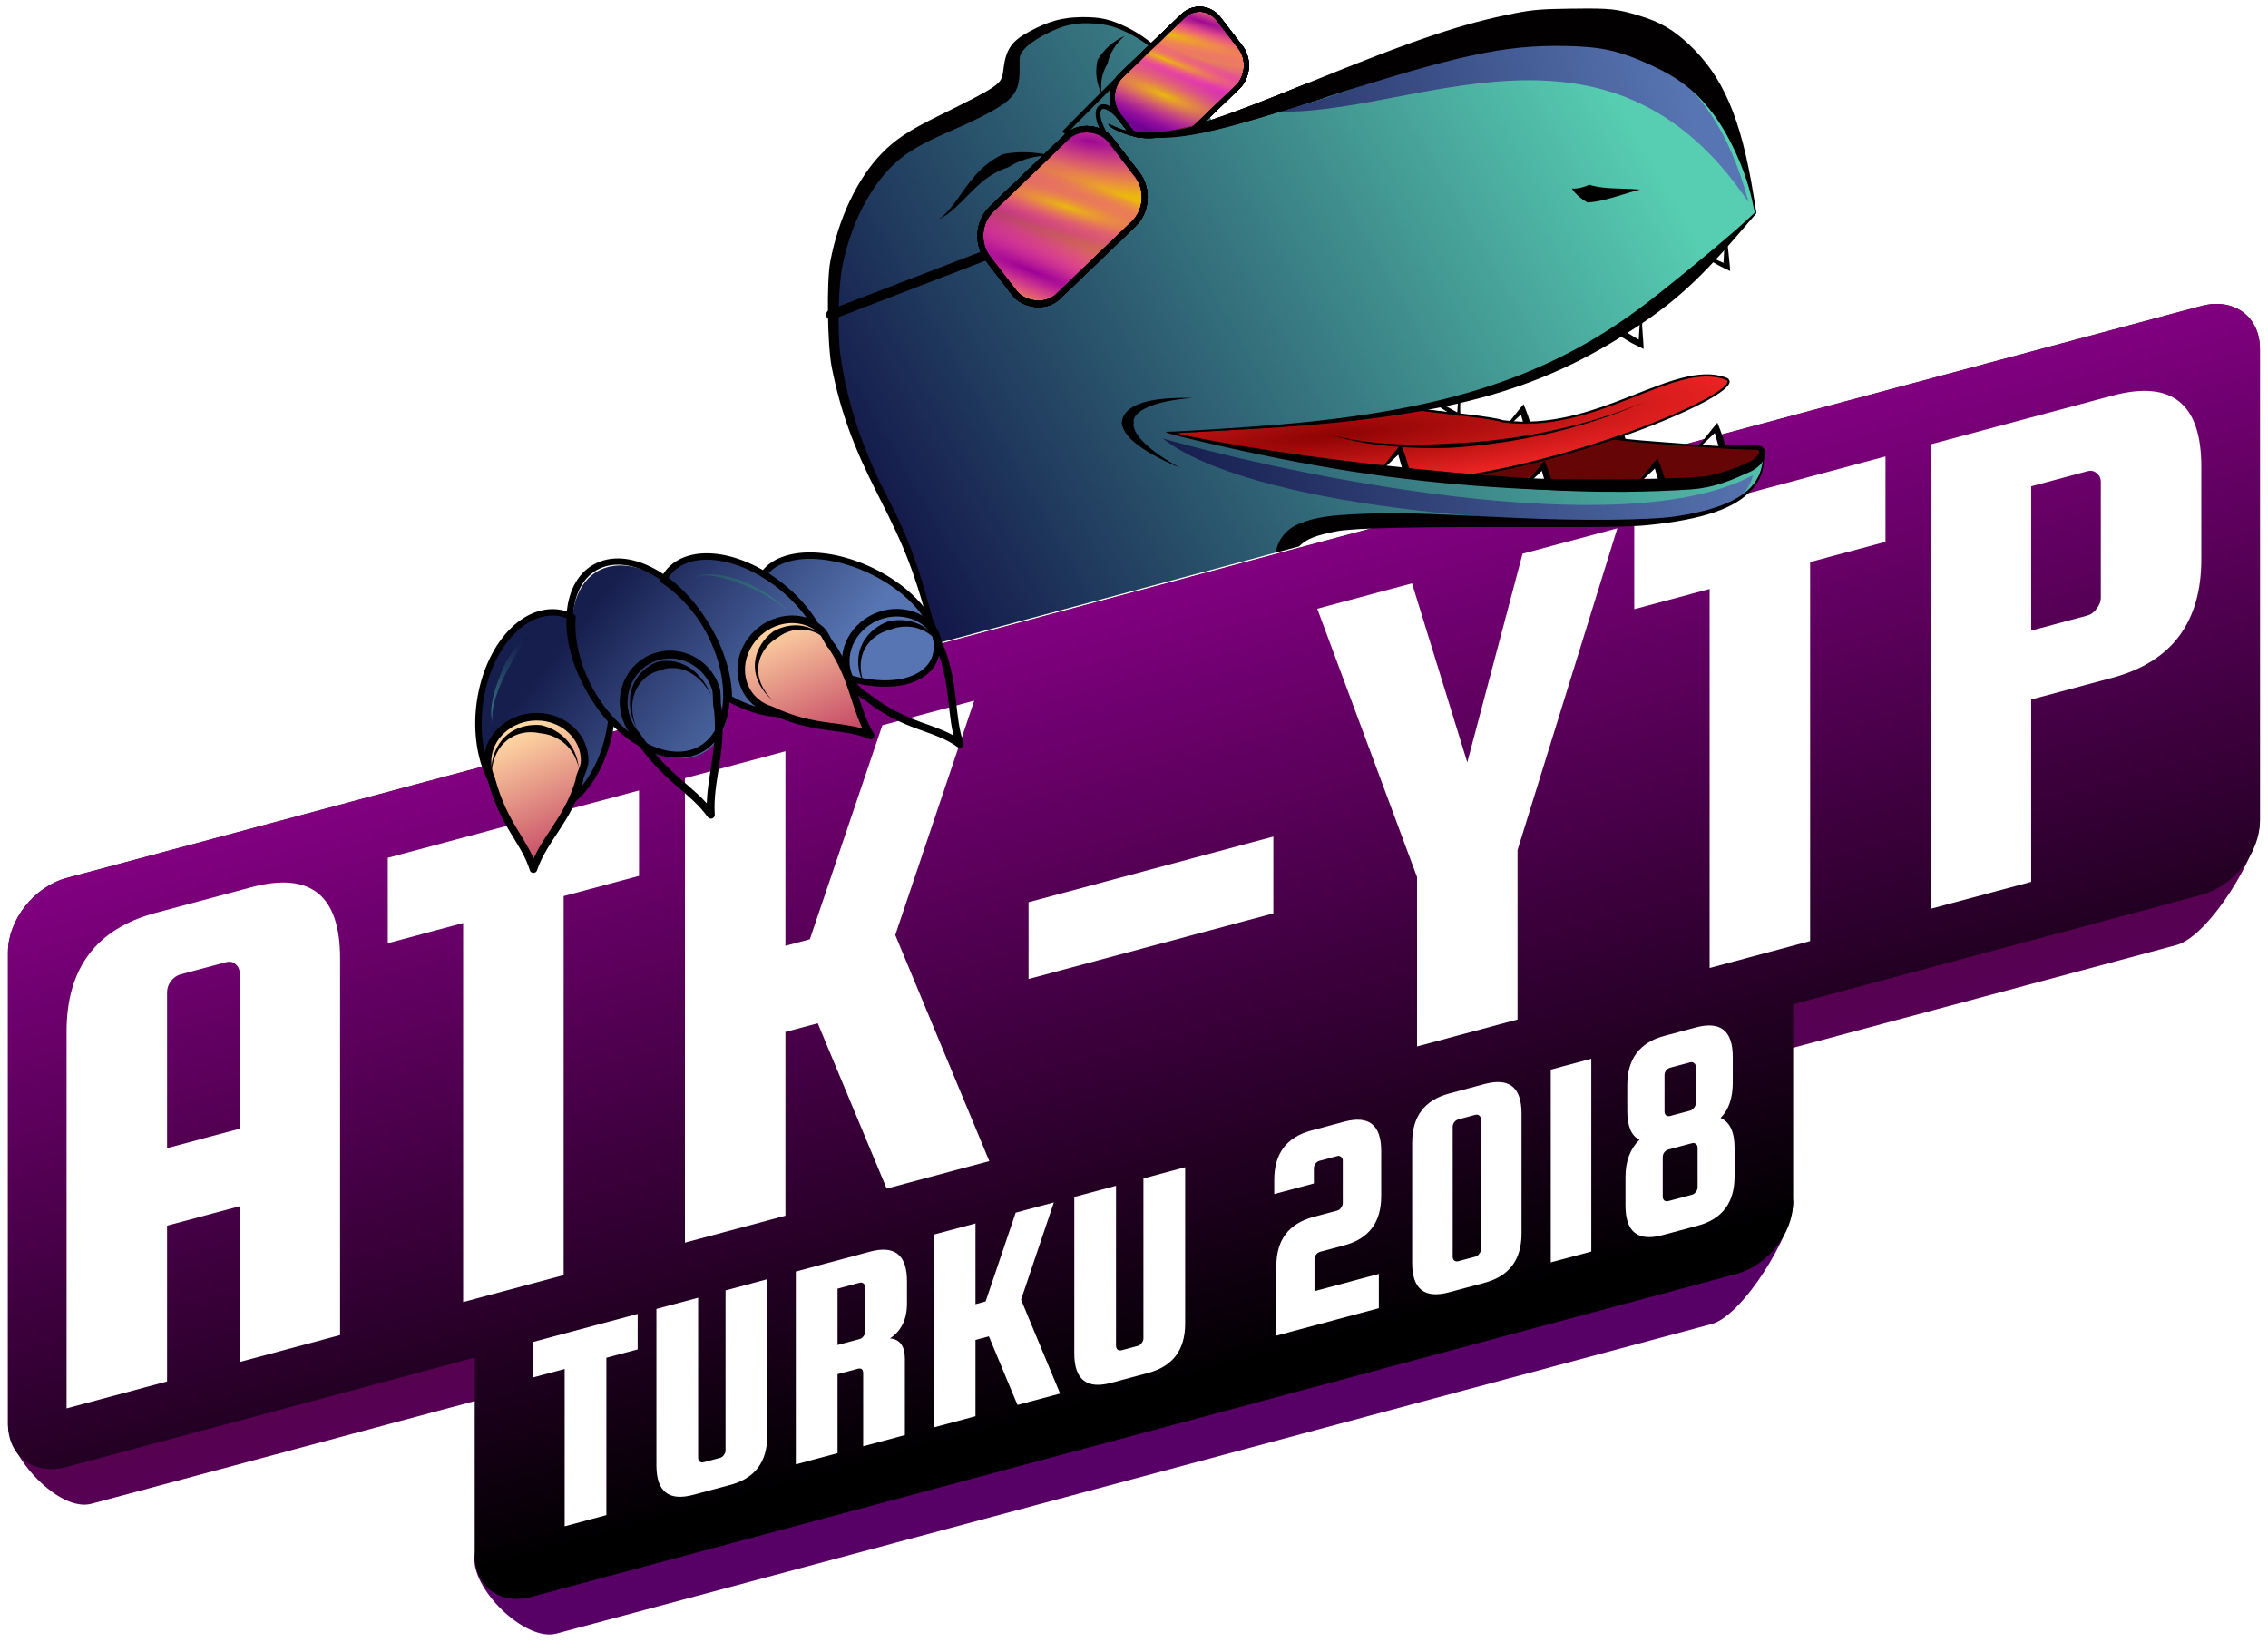 <?xml version="1.0" encoding="UTF-8"?>
<svg width="685" height="496" version="1.1" viewBox="0 0 193.322 139.982" xmlns="http://www.w3.org/2000/svg" xmlns:cc="http://creativecommons.org/ns#" xmlns:dc="http://purl.org/dc/elements/1.1/" xmlns:rdf="http://www.w3.org/1999/02/22-rdf-syntax-ns#" xmlns:xlink="http://www.w3.org/1999/xlink">
<defs>
<linearGradient id="a">
<stop stop-color="#eab90c" offset="0"/>
<stop stop-color="#ff0af9" stop-opacity="0" offset="1"/>
</linearGradient>
<linearGradient id="f">
<stop stop-color="#9c0895" offset="0"/>
<stop stop-color="#ff0af9" stop-opacity="0" offset="1"/>
</linearGradient>
<linearGradient id="g">
<stop stop-color="#50017a" offset="0"/>
<stop stop-color="#f032ec" offset="1"/>
</linearGradient>
<linearGradient id="q">
<stop stop-color="#ffd7a3" offset="0"/>
<stop stop-color="#b62455" offset="1"/>
</linearGradient>
<linearGradient id="b">
<stop stop-color="#161e4e" offset="0"/>
<stop stop-color="#5775b2" offset="1"/>
</linearGradient>
<linearGradient id="d">
<stop stop-color="#0b013d" offset="0"/>
<stop stop-color="#57ceb2" offset="1"/>
</linearGradient>
<radialGradient id="p" cx="-650.77" cy="-41.209" r="36.51" gradientTransform="matrix(1.162 .186 -.024 .152 951.37 -756.81)" gradientUnits="userSpaceOnUse">
<stop stop-color="#8e0303" offset="0"/>
<stop stop-color="#ff2a2a" offset="1"/>
</radialGradient>
<linearGradient id="e" x1="-659.26" x2="-611.02" y1="-384.24" y2="-393.4" gradientTransform="translate(593.88 -512.39)" gradientUnits="userSpaceOnUse" xlink:href="#b"/>
<filter id="c" x="-.018" y="-.035" width="1.036" height="1.071" color-interpolation-filters="sRGB">
<feGaussianBlur stdDeviation="0.597"/>
</filter>
<linearGradient id="ab" x1="-659.26" x2="-611.02" y1="-384.24" y2="-393.4" gradientTransform="translate(593.88 -513.98)" gradientUnits="userSpaceOnUse" xlink:href="#b"/>
<linearGradient id="aa" x1="-326.37" x2="-309.6" y1="-756.99" y2="-765.41" gradientTransform="translate(835.97 46.826)" gradientUnits="userSpaceOnUse" xlink:href="#g"/>
<radialGradient id="o" cx="-707.73" cy="-369.64" r="16.414" gradientTransform="matrix(.145 .754 -1.946 .375 -1327.1 307.41)" gradientUnits="userSpaceOnUse" xlink:href="#d"/>
<filter id="ac" x="-.008" y="-.022" width="1.016" height="1.044" color-interpolation-filters="sRGB">
<feGaussianBlur stdDeviation="0.113"/>
</filter>
<linearGradient id="z" x1="-320.87" x2="-317.69" y1="-755.93" y2="-758.45" gradientTransform="translate(835.97 46.826)" gradientUnits="userSpaceOnUse">
<stop stop-color="#eab90c" offset="0"/>
<stop stop-color="#6d006a" offset="1"/>
</linearGradient>
<linearGradient id="y" x1="-315.35" x2="-326.77" y1="-761.9" y2="-756.56" gradientTransform="translate(835.97 46.826)" gradientUnits="userSpaceOnUse" xlink:href="#a"/>
<radialGradient id="n" cx="-318.66" cy="-762.86" r="7.528" gradientTransform="matrix(1.222 1.885 -.288 .122 687.67 -20.282)" gradientUnits="userSpaceOnUse" xlink:href="#a"/>
<radialGradient id="m" cx="-319.05" cy="-744.19" r="7.528" gradientTransform="matrix(1.998 3.651 -.476 .057 795.39 495.01)" gradientUnits="userSpaceOnUse">
<stop stop-color="#9b0196" offset="0"/>
<stop stop-color="#ff0af9" stop-opacity="0" offset="1"/>
</radialGradient>
<radialGradient id="l" cx="-318.92" cy="-779.02" r="7.528" gradientTransform="matrix(1.459 1.761 -.498 .239 600.32 31.034)" gradientUnits="userSpaceOnUse" xlink:href="#f"/>
<radialGradient id="k" cx="-678.39" cy="-399.24" r="5.955" gradientTransform="matrix(2.276 1.723 -.329 .435 1602.6 426.72)" gradientUnits="userSpaceOnUse" xlink:href="#a"/>
<radialGradient id="j" cx="-678.02" cy="-418.08" r="5.955" gradientTransform="matrix(2.427 1.503 -.167 .27 1770.4 210.9)" gradientUnits="userSpaceOnUse" xlink:href="#f"/>
<radialGradient id="i" cx="-678.59" cy="-411.93" r="5.955" gradientTransform="matrix(1.544 .874 -.118 .208 1191 -241.87)" gradientUnits="userSpaceOnUse" xlink:href="#a"/>
<radialGradient id="h" cx="-679.69" cy="-398.37" r="5.955" gradientTransform="matrix(1.789 1.316 -.115 .156 1360.9 37.806)" gradientUnits="userSpaceOnUse" xlink:href="#a"/>
<linearGradient id="x" x1="636.01" x2="636.75" y1="-3301.8" y2="-3045.8" gradientTransform="matrix(.265 -.071 0 .265 -205.55 5.644)" gradientUnits="userSpaceOnUse">
<stop stop-color="#800080" offset="0"/>
<stop offset="1"/>
</linearGradient>
<linearGradient id="w" x1="636.01" x2="636.75" y1="-3301.8" y2="-3045.8" gradientTransform="matrix(.265 -.071 0 .265 -205.55 5.644)" gradientUnits="userSpaceOnUse">
<stop stop-color="#570118" offset="0"/>
<stop stop-color="#570166" offset="1"/>
</linearGradient>
<linearGradient id="v" x1="-688.33" x2="-616.68" y1="-362.66" y2="-402.5" gradientTransform="matrix(.969 .245 -.245 .969 728.15 -358.11)" gradientUnits="userSpaceOnUse" xlink:href="#d"/>
<linearGradient id="u" x1="-679.1" x2="-675" y1="-398.74" y2="-406.88" gradientTransform="matrix(.969 .245 -.245 .969 750.3 -359.98)" gradientUnits="userSpaceOnUse" xlink:href="#g"/>
<linearGradient id="t" x1="-2662.2" x2="-2605.7" y1="-1406.1" y2="-1360.9" gradientTransform="matrix(.256 .065 -.065 .256 728.15 -358.11)" gradientUnits="userSpaceOnUse" xlink:href="#b"/>
<linearGradient id="s" x1="-698.76" x2="-693.49" y1="-361.87" y2="-348.97" gradientUnits="userSpaceOnUse" xlink:href="#q"/>
<linearGradient id="r" x1="-676.85" x2="-677.94" y1="-406.13" y2="-400.17" gradientTransform="matrix(.969 .245 -.245 .969 750.3 -359.98)" gradientUnits="userSpaceOnUse">
<stop stop-color="#eab90c" offset="0"/>
<stop stop-color="#ff0af9" stop-opacity=".182" offset="1"/>
</linearGradient>
</defs>
<g transform="translate(0 -157.02)">
<flowRoot fill="#000000" font-family="'Squada One'" font-size="40px" letter-spacing="0px" word-spacing="0px" style="line-height:1.25" xml:space="preserve"><flowRegion font-family="'Squada One'"><rect x="-3261.2" y="-2291.4" width="1221.9" height="407.29"/></flowRegion><flowPara/></flowRoot>
<g transform="translate(132.05 1123.1)">
<path d="m-126.37-891.24c-2.771 0.742-5.002 3.571-5.002 6.342v40.2c0 2.771 4.348 7.541 7.118 6.798l34.785-9.321-2.117 13.709c-0.426 2.762 4.276 7.4 6.958 6.681l98.471-26.385c2.682-0.719 6.958-7.728 6.958-10.41l-2.117-12.575 34.785-9.321c2.771-0.742 7.118-7.842 7.118-10.613v-40.2c0-2.771-2.231-4.404-5.002-3.662z" fill="url(#w)"/>
<path d="m-126.37-891.24c-2.771 0.742-5.002 3.571-5.002 6.342v40.2c0 2.771 2.231 4.404 5.002 3.662l34.785-9.321v16.846c0 2.682 2.159 4.263 4.841 3.544l102.7-27.52c2.682-0.719 4.842-3.457 4.842-6.139v-16.846l34.785-9.321c2.771-0.742 5.002-3.571 5.002-6.342v-40.2c0-2.771-2.231-4.404-5.002-3.662l-78.022 20.906z" fill="url(#x)"/>
<g transform="matrix(1 -.268 0 1 0 0)" fill="#fff" stroke-width=".706">
<path d="m-110.65-920.1q7.588 0 7.588 8.077v32.125h-8.567v-13.278h-6.18v13.278h-8.567v-32.125q0-8.077 7.588-8.077h8.138zm-7.159 20.315h6.18v-13.278q0-0.49-0.367-0.857-0.306-0.367-0.795-0.367h-3.855q-0.49 0-0.857 0.367-0.306 0.367-0.306 0.857v13.278z"/>
<path d="m-98.997-912.21v-7.282h21.417v7.282h-6.425v32.309h-8.567v-32.309h-6.425z"/>
<path d="m-49.007-919.49-6.731 18.174 8.016 21.417h-8.75l-5.874-15.665h-2.754v15.665h-8.567v-39.591h8.567v16.583h2.08l6.18-16.583h7.832z"/>
<path d="m-23.511-901.07v6.547h-20.866v-6.547h20.866z"/>
<path d="m5.81-919.49-8.506 25.15v14.441h-8.567v-14.441l-8.506-25.15h8.077l4.712 16.522 4.712-16.522h8.077z"/>
<path d="m7.251-912.21v-7.282h21.417v7.282h-6.425v32.309h-8.567v-32.309h-6.425z"/>
<path d="m48.001-919.49q7.588 0 7.588 8.077v7.894q0 8.077-7.588 8.077h-6.915v15.543h-8.567v-39.591h15.481zm-0.979 16.95v-9.852q0-0.49-0.367-0.857-0.306-0.367-0.795-0.367h-4.773v12.299h4.773q0.49 0 0.795-0.367 0.367-0.367 0.367-0.857z"/>
</g>
<g transform="matrix(1 -.268 0 1 0 0)" fill="#fff" stroke-width=".706">
<path d="m-86.586-871.88v-3.023h8.89v3.023h-2.667v13.411h-3.556v-13.411h-2.667z"/>
<path d="m-70.204-874.9h3.556v13.335q0 3.353-3.15 3.353h-3.15q-3.15 0-3.15-3.353v-13.335h3.556v13.64q0 0.203 0.127 0.356 0.152 0.152 0.356 0.152h1.372q0.203 0 0.33-0.152 0.152-0.152 0.152-0.356v-13.64z"/>
<path d="m-60.659-865.2v6.731h-3.556v-16.434h6.325q3.15 0 3.15 3.353v1.905q0 2.032-1.448 2.591 1.27 0.457 1.27 2.083v6.502h-3.556v-6.223q0-0.508-0.483-0.508h-1.702zm0-7.29v4.801h1.88q0.203 0 0.33-0.152 0.152-0.152 0.152-0.356v-3.785q0-0.203-0.152-0.356-0.127-0.152-0.33-0.152h-1.88z"/>
<path d="m-42.221-874.9-2.794 7.544 3.327 8.89h-3.632l-2.438-6.502h-1.143v6.502h-3.556v-16.434h3.556v6.883h0.864l2.565-6.883h3.251z"/>
<path d="m-34.584-874.9h3.556v13.335q0 3.353-3.15 3.353h-3.15q-3.15 0-3.15-3.353v-13.335h3.556v13.64q0 0.203 0.127 0.356 0.152 0.152 0.356 0.152h1.372q0.203 0 0.33-0.152 0.152-0.152 0.152-0.356v-13.64z"/>
<path d="m-20.005-864.1v2.718h5.486v2.921h-8.738v-5.918q0-3.353 3.15-3.353h2.032q0.203 0 0.33-0.152 0.152-0.152 0.152-0.356v-3.632q0-0.203-0.152-0.356-0.127-0.152-0.33-0.152h-1.499q-0.203 0-0.356 0.152-0.127 0.152-0.127 0.356v1.295h-3.378v-1.219q0-3.353 3.15-3.353h2.819q3.15 0 3.15 3.353v3.835q0 3.353-3.15 3.353h-2.057q-0.203 0-0.356 0.152-0.127 0.152-0.127 0.356z"/>
<path d="m-2.356-871.8v10.236q0 3.353-3.15 3.353h-3.023q-3.15 0-3.15-3.353v-10.236q0-3.353 3.15-3.353h3.023q3.15 0 3.15 3.353zm-3.454 10.643v-11.074q0-0.203-0.152-0.356-0.127-0.152-0.33-0.152h-1.448q-0.203 0-0.356 0.152-0.127 0.152-0.127 0.356v11.074q0 0.203 0.127 0.356 0.152 0.152 0.356 0.152h1.448q0.203 0 0.33-0.152 0.152-0.152 0.152-0.356z"/>
<path d="m3.59-874.87v16.434h-3.454v-16.434h3.454z"/>
<path d="m14.608-866.87q1.194 0.838 1.194 2.87v2.438q0 3.353-3.15 3.353h-2.997q-3.15 0-3.15-3.353v-2.438q0-2.032 1.194-2.87-1.041-0.762-1.041-2.743v-2.184q0-3.353 3.15-3.353h2.692q3.15 0 3.15 3.353v2.184q0 1.981-1.041 2.743zm-4.775-4.928v3.099q0 0.203 0.127 0.356 0.152 0.152 0.356 0.152h1.702q0.203 0 0.33-0.152 0.152-0.152 0.152-0.356v-3.099q0-0.203-0.152-0.356-0.127-0.152-0.33-0.152h-1.702q-0.203 0-0.356 0.152-0.127 0.152-0.127 0.356zm2.819 10.312v-3.378q0-0.203-0.152-0.356-0.127-0.152-0.33-0.152h-2.007q-0.203 0-0.356 0.152-0.127 0.152-0.127 0.356v3.378q0 0.203 0.127 0.356 0.152 0.152 0.356 0.152h2.007q0.203 0 0.33-0.152 0.152-0.152 0.152-0.356z"/>
</g>
<g transform="matrix(.966 -.259 .259 .966 20.834 -24.103)">
<path d="m219.9-888.44c0.663 0.628 2.862 2.29 3.525 2.918 0.04 0.038 0.083 0.08 0.13 0.126 0.456-1.465 1.182-3.61 1.4-4.474-0.243 0.964-0.685 3.628-0.987 5.09-0.032 0.154-0.065 0.308-0.099 0.462-0.127-0.107-0.253-0.214-0.378-0.323-0.195-0.169-0.361-0.317-0.486-0.436-0.663-0.628-2.442-2.733-3.105-3.361z"/>
<g transform="matrix(-.479 -.501 .501 -.479 -64.025 -1206.2)">
<path d="m-619.69-39.746c1.013 0.843 4.335 3.034 5.348 3.878 0.061 0.051 0.128 0.107 0.199 0.169 0.522-2.152 1.369-5.31 1.604-6.576-0.261 1.411-0.653 5.29-0.952 7.424-0.032 0.225-0.065 0.45-0.1 0.674-0.193-0.142-0.384-0.285-0.574-0.43-0.297-0.226-0.549-0.424-0.74-0.583-1.013-0.843-3.771-3.712-4.785-4.555z"/>
<path d="m-616.57-37.615 2.677 2.47 1.16-4.29z" fill="#fff" fill-rule="evenodd" stroke="#000" stroke-width=".305px"/>
</g>
<g transform="matrix(-.479 -.501 .501 -.479 -56.546 -1203.3)">
<path d="m-619.69-39.746c1.013 0.843 4.335 3.034 5.348 3.878 0.061 0.051 0.128 0.107 0.199 0.169 0.522-2.152 1.369-5.31 1.604-6.576-0.261 1.411-0.653 5.29-0.952 7.424-0.032 0.225-0.065 0.45-0.1 0.674-0.193-0.142-0.384-0.285-0.574-0.43-0.297-0.226-0.549-0.424-0.74-0.583-1.013-0.843-3.771-3.712-4.785-4.555z"/>
<path d="m-616.57-37.615 2.677 2.47 1.16-4.29z" fill="#fff" fill-rule="evenodd" stroke="#000" stroke-width=".305px"/>
</g>
<g transform="matrix(-.479 -.501 .501 -.479 -48.479 -1200.4)">
<path d="m-619.69-39.746c1.013 0.843 4.335 3.034 5.348 3.878 0.061 0.051 0.128 0.107 0.199 0.169 0.522-2.152 1.369-5.31 1.604-6.576-0.261 1.411-0.653 5.29-0.952 7.424-0.032 0.225-0.065 0.45-0.1 0.674-0.193-0.142-0.384-0.285-0.574-0.43-0.297-0.226-0.549-0.424-0.74-0.583-1.013-0.843-3.771-3.712-4.785-4.555z"/>
<path d="m-616.57-37.615 2.677 2.47 1.16-4.29z" fill="#fff" fill-rule="evenodd" stroke="#000" stroke-width=".305px"/>
</g>
<g transform="matrix(-.479 -.501 .501 -.479 -83.213 -1208.6)">
<path d="m-619.69-39.746c1.013 0.843 4.335 3.034 5.348 3.878 0.061 0.051 0.128 0.107 0.199 0.169 0.522-2.152 1.369-5.31 1.604-6.576-0.261 1.411-0.653 5.29-0.952 7.424-0.032 0.225-0.065 0.45-0.1 0.674-0.193-0.142-0.384-0.285-0.574-0.43-0.297-0.226-0.549-0.424-0.74-0.583-1.013-0.843-3.771-3.712-4.785-4.555z"/>
<path d="m-616.57-37.615 2.677 2.47 1.16-4.29z" fill="#fff" fill-rule="evenodd" stroke="#000" stroke-width=".305px"/>
</g>
<path d="m228.69-892.99c0.67 0.634 2.891 2.313 3.561 2.948 0.039 0.037 0.082 0.078 0.127 0.123 0.385-1.275 0.985-3.089 1.157-3.83-0.195 0.842-0.506 3.172-0.735 4.45-0.029 0.16-0.059 0.32-0.091 0.48-0.131-0.111-0.262-0.222-0.392-0.335-0.197-0.171-0.365-0.321-0.491-0.44-0.67-0.634-2.467-2.761-3.136-3.396z"/>
<path d="m230.74-890.88c0.247 0.272 1.65 1.414 1.65 1.414l0.651-2.01z" fill="#fff" fill-rule="evenodd" stroke="#000" stroke-width=".199px"/>
<path d="m221.97-886.82 1.74 1.827 0.992-2.914z" fill="#fff" fill-rule="evenodd" stroke="#000" stroke-width=".211px"/>
<path d="m204.26-885.71c0.501 0.474 2.162 1.73 2.663 2.204 0.03 0.029 0.063 0.06 0.098 0.095 0.344-1.107 0.892-2.727 1.056-3.381-0.183 0.728-0.517 2.741-0.744 3.845-0.024 0.116-0.049 0.233-0.074 0.349-0.096-0.081-0.191-0.162-0.286-0.244-0.147-0.128-0.273-0.24-0.367-0.329-0.501-0.474-1.845-2.065-2.346-2.539z"/>
<path d="m224.97-872.16c2.66 0.586 3.293 0.198 5.001-0.119 0.753-0.14 1.956-1.277 1.068-1.338-0.425-0.029-4.187-1.253-9.301-3.094-4.484-1.614-10.914-4.756-16.137-6.919-0.542-0.224-1.083-0.447-1.619-0.668-7.234-0.859-13.762-1.661-20.702-3.499 1.445 1.298 32.808 14.904 41.689 15.637z" fill="#660505" fill-rule="evenodd" stroke="#000" stroke-width=".183px"/>
<path d="m205.58-877.87c11.569 1.418 26.352-0.818 24.384-2.203-3.865-2.721-11.816 1.743-19.322-1.415-0.497-0.433-4.993-2.124-6.656-2.813-6.877-0.684-14.26-2.198-20.986-3.605-0.056 0.227 18.249 9.361 22.58 10.036z" fill="url(#p)" fill-rule="evenodd" stroke="#000" stroke-width=".183"/>
<path d="m205.55-884.57 1.624 1.554 0.65-1.941z" fill="#fff" fill-rule="evenodd" stroke="#000" stroke-width=".211px"/>
<g transform="matrix(-.479 -.501 .501 -.479 -54.192 -1198.8)">
<path d="m-619.69-39.746c1.013 0.843 4.335 3.034 5.348 3.878 0.061 0.051 0.128 0.107 0.199 0.169 0.522-2.152 1.369-5.31 1.604-6.576-0.261 1.411-0.653 5.29-0.952 7.424-0.032 0.225-0.065 0.45-0.1 0.674-0.193-0.142-0.384-0.285-0.574-0.43-0.297-0.226-0.549-0.424-0.74-0.583-1.013-0.843-3.771-3.712-4.785-4.555z"/>
<path d="m-616.57-37.615 2.677 2.47 1.16-4.29z" fill="#fff" fill-rule="evenodd" stroke="#000" stroke-width=".305px"/>
</g>
<g transform="matrix(-.479 -.501 .501 -.479 -63.55 -1201.1)">
<path d="m-619.69-39.746c1.013 0.843 4.335 3.034 5.348 3.878 0.061 0.051 0.128 0.107 0.199 0.169 0.522-2.152 1.369-5.31 1.604-6.576-0.261 1.411-0.653 5.29-0.952 7.424-0.032 0.225-0.065 0.45-0.1 0.674-0.193-0.142-0.384-0.285-0.574-0.43-0.297-0.226-0.549-0.424-0.74-0.583-1.013-0.843-3.771-3.712-4.785-4.555z"/>
<path d="m-616.57-37.615 2.677 2.47 1.16-4.29z" fill="#fff" fill-rule="evenodd" stroke="#000" stroke-width=".305px"/>
</g>
<g transform="matrix(-.479 -.501 .501 -.479 -75.011 -1205.6)">
<path d="m-619.69-39.746c1.013 0.843 4.335 3.034 5.348 3.878 0.061 0.051 0.128 0.107 0.199 0.169 0.522-2.152 1.369-5.31 1.604-6.576-0.261 1.411-0.653 5.29-0.952 7.424-0.032 0.225-0.065 0.45-0.1 0.674-0.193-0.142-0.384-0.285-0.574-0.43-0.297-0.226-0.549-0.424-0.74-0.583-1.013-0.843-3.771-3.712-4.785-4.555z"/>
<path d="m-616.57-37.615 2.677 2.47 1.16-4.29z" fill="#fff" fill-rule="evenodd" stroke="#000" stroke-width=".305px"/>
</g>
<path d="m224.88-913.56c-9.3-2.32-22.38 2.115-31.393 1.271-1.945-6.418-4.379-10.201-7.417-10.972-2.956-0.752-5.303-0.82-6.782 0.383-1.054 0.858-2.229 2.451-3.01 3.533-1.316 1.825-13.396-1.382-18.252 14.326-3.129 10.122 0.819 12.793 1.173 28.913-9.4e-4 3e-3 -9.8e-4 4e-3 1e-3 8e-3 1e-3 0.053 0.152 0.424 0.152 0.424h29.749l4.331-1.427 24.007 6.704c13.241 3.093 13.782-2.108 13.975-2.645-4.749 3.676-31.28-4.864-48.138-14.759 30.575 6.963 39.273 1.876 45.743-1.185 1.914-0.8 3.775-1.942 5.639-3.105 0.496-0.3 0.992-0.606 1.49-0.927 0.29-13.562-4.484-18.851-11.27-20.544z" fill="url(#v)" fill-rule="evenodd"/>
<path transform="matrix(.969 .245 -.245 .969 26.656 -7.187)" d="m-64.927-892.12c7.068 5.768 31.105 8.261 43.356 7.372 3.286-0.238 6.366-1.07 6.906-3.519-11.173 5.825-39.69-0.663-50.262-3.852z" fill="url(#e)" fill-rule="evenodd" filter="url(#c)"/>
<path transform="matrix(.969 .245 -.245 .969 26.656 -7.187)" d="m-66.567-912.92c-0.313-1.665-1.862-4.219-1.225-4.748 0.439-0.175 6.709 0.045 7.078-0.882 0.258-0.65-5.229-2.514-5.457-2.682-1.449-1.641-6.224 4.74-6.085 6.031 0 0-12.375 5.603-10.476 8.34-10.694 2.759-16.2 8.244 0.281 1.724 2.142 2.593 7.726 2.433 8.193 1.415z" fill="url(#e)" fill-rule="evenodd" filter="url(#c)"/>
<path transform="matrix(.969 .245 -.245 .969 26.656 -7.187)" d="m-14.7-911.55c-11.809-18.076-28.847-7.537-40.385-8.333 10.102-1.421 34.21-16.449 40.385 8.333z" fill="url(#ab)" fill-rule="evenodd" filter="url(#c)"/>
<path d="m228-874.65c0.336 0.103 0.705 0.259 1.302 0.504 0.209 0.086 0.435 0.177 0.644 0.253 0.195 0.071 0.389 0.135 0.559 0.174 0.196 0.035 0.348 0.084 0.461 0.142 0.111 0.057 0.177 0.119 0.212 0.174 0.033 0.053 0.039 0.102 0.033 0.148-6e-3 0.047-0.027 0.103-0.069 0.165-0.042 0.063-0.103 0.13-0.184 0.197-0.081 0.067-0.18 0.131-0.292 0.189-0.23 0.117-0.506 0.198-0.796 0.219-0.896 0.078-1.617 0.142-2.408 0.144-0.962 2e-3 -1.78-0.097-2.574-0.265-1.935-0.392-3.738-0.818-5.34-1.229-5.102-1.308-11.611-3.22-20.173-6.624-7.651-3.042-14.063-6.154-16.663-7.485 2.619 1.341 8.885 4.64 16.485 7.915 8.309 3.581 15.156 5.823 20.12 7.096 1.615 0.414 3.434 0.842 5.389 1.232 0.863 0.164 1.763 0.227 2.783 0.161 0.827-0.053 1.581-0.178 2.458-0.319 0.372-0.061 0.714-0.199 0.991-0.38 0.137-0.089 0.258-0.19 0.36-0.298 0.101-0.107 0.183-0.224 0.238-0.345 0.055-0.122 0.085-0.253 0.073-0.383-0.012-0.134-0.066-0.255-0.157-0.356-0.091-0.1-0.214-0.177-0.363-0.234-0.151-0.058-0.334-0.098-0.548-0.12-0.156-6e-3 -0.345-0.038-0.545-0.083-0.214-0.048-0.445-0.112-0.662-0.177-0.56-0.166-1.041-0.324-1.334-0.413z"/>
<path d="m180.91-914.88c0.354-0.236 5.683-3.314 5.683-3.314" fill="none" stroke="#000" stroke-width=".399"/>
<path d="m184.61-912.93c-1.327-3.158 0.086-4.699 1.427-1.577" fill="none" stroke="#000" stroke-width=".399"/>
<path d="m171.66-906.54s-13.345 1.406-13.926 1.467" fill="none" stroke="#000" stroke-linecap="round" stroke-width=".85"/>
<path d="m168.69-910.54c1.514-0.281 2.861-1.424 4.399-2.126 0.76-0.347 1.562-0.589 2.483-0.628 0.929-0.308 2.129-0.411 3.69-0.091-1.419-0.696-2.658-1.035-3.827-1.103-1.098 0.192-1.982 0.621-2.738 1.117-1.543 1.012-2.572 2.294-4.006 2.832z"/>
<rect transform="matrix(.876 -.482 .384 .923 0 0)" x="509.89" y="-718.41" width="14.528" height="9.356" ry="2.814" fill="url(#aa)" stroke="#000" stroke-linecap="round" stroke-linejoin="round" stroke-width=".528"/>
<path d="m188.04-921.54c-1.049 0.184-2.016 0.646-2.75 1.385-0.488 0.916-0.612 1.918-0.394 2.895 0.084-1 0.522-1.793 1.125-2.355 0.371-0.757 1.052-1.449 2.02-1.925z"/>
<path d="m185.67-890.23c-1.495-0.451-2.787-0.696-3.799-0.724-0.97-0.026-1.852 0.139-2.345 0.744-0.107 0.131-0.192 0.28-0.254 0.446-0.094 0.64 0.19 1.297 0.658 1.955 0.605 0.85 1.646 1.867 3.151 3.046-1.394-1.337-2.252-2.458-2.651-3.338-0.323-0.711-0.299-1.169-0.157-1.397 5.5e-4 -0.067 0.011-0.131 0.034-0.196 0.117-0.328 0.597-0.663 1.587-0.794 0.949-0.125 2.232-0.045 3.776 0.257z"/>
<path d="m222.75-879.94c-5.399 0.754-11.511 0.359-16.843-0.851-3.763-0.748-7.167-1.902-9.693-3.358 2.468 1.563 5.846 2.842 9.615 3.715 5.397 1.1 11.538 1.368 16.921 0.494z"/>
<path d="m227.08-897.52c-1.02-0.378-1.975-0.586-2.956-0.967-0.416-0.162-0.786-0.339-1.096-0.545-0.487 0.076-1.007 0.093-1.526-0.075 0.17 0.538 0.509 1.033 0.976 1.491 0.477 0.101 0.969 0.142 1.446 0.155 0.972 0.027 2.232-0.069 3.156-0.059z"/>
<path d="m225.5-913.91c-2.543-0.643-3.23-0.77-4.733-0.877-4.613-0.327-8.837-0.064-18.599 1.161-8.001 1.004-10.796 1.162-13.538 0.764-1.608-0.234-2.464-0.629-3.811-1.762-0.055-0.047-0.076-8e-3 -0.047 0.086 0.081 0.256 0.916 0.954 1.599 1.335 0.35 0.196 1.288 0.511 2.239 0.752 2.899 0.737 5.819 0.818 14.535 0.403 11.933-0.568 15.998-0.365 20.903 1.043 2.98 0.855 4.372 1.575 6.615 3.422 2.037 1.677 3.142 3.118 4.053 5.286 0.923 2.196 1.484 5.535 1.361 8.095l-0.054 1.116-0.936 0.496c-1.912 1.013-8.167 3.858-10.56 4.805-9.22 3.646-18.314 4.126-32.083 1.693-2.578-0.456-8.863-1.711-9.498-1.897-0.651-0.191 0.031 0.233 2.497 1.552 8.496 4.544 15.123 7.475 23.021 10.181 7.297 2.5 15.855 4.677 18.255 4.643 1.457-0.021 3.459-0.325 3.983-0.607l0.521-0.28-0.185 0.387c-0.991 2.077-3.58 2.803-8.17 2.293-2.297-0.255-8.155-1.772-13.627-3.529-8.12-2.607-9.247-2.942-12.033-3.571-2.892-0.654-4.049-0.784-5.508-0.62-1.214 0.136-2.192 0.864-2.599 1.873h2.027c0.05-0.03 0.102-0.042 0.165-0.077 0.666-0.37 1.518-0.461 3.227-0.343 1.536 0.106 6.369 1.294 17.167 4.222 5.03 1.364 7.295 1.927 8.611 2.14 4.668 0.757 7.571 0.566 9.366-0.616 0.951-0.627 1.45-1.333 1.735-2.459 0.249-0.982 0.304-0.937-1.848-1.52-1.661-0.45-1.668-0.313-0.013 0.242 1.806 0.606 1.922 0.736 1.079 1.214-0.499 0.283-2.646 0.499-4.194 0.422-1.454-0.073-11.946-2.768-15.571-4-7.112-2.417-15.908-5.886-22.149-8.735-2.676-1.222-5.174-2.441-5.096-2.487 0.034-0.02 1.698 0.319 3.696 0.755 16.665 3.631 25.405 3.936 34.614 1.208 4.859-1.44 7.545-2.746 12.266-5.965l1.967-1.341 0.159-1.561c0.676-6.63 0.109-10.492-2.04-13.904-0.961-1.526-1.849-2.41-3.376-3.36-1.736-1.081-2.257-1.281-5.393-2.074zm-40.582-10.13c-1.591-0.405-2.772-0.398-4.588 0.028-1.756 0.412-2.369 0.953-3.06 2.7-0.408 1.033-0.664 1.123-6.464 2.278-2.635 0.525-3.946 0.968-5.359 1.811-2.539 1.516-4.99 4.394-6.61 7.763-0.75 1.558-2.089 6.848-2.211 8.73-0.249 3.841 0.017 6.95 0.985 11.52 1.106 5.222 1.31 7.024 1.322 13.268l0.426 4e-3c0.091-6.262-0.143-8.896-1.059-13.07-0.965-4.394-1.195-8.692-0.677-12.626 0.251-1.909 1.342-5.64 2.09-7.15 1.846-3.728 4.695-6.662 7.535-7.76 1.13-0.437 2.407-0.724 4.761-1.073 2.403-0.355 4.285-0.803 5.036-1.2 0.922-0.486 1.298-1.033 1.643-2.373 0.284-1.111 0.3-1.137 0.874-1.52 0.664-0.442 2.439-0.903 3.678-0.955 1.289-0.053 3.063 0.447 4.15 1.17 1.766 1.175 3.287 3.13 4.492 5.762 0.316 0.689 0.61 1.425 0.881 2.206 0.166 0.479 0.335 0.851 0.374 0.827 0.04-0.024-0.096-0.539-0.301-1.145-1.118-3.31-2.609-5.802-4.402-7.356-1.189-1.031-1.991-1.451-3.517-1.839z" fill="#020000" stroke-width=".133"/>
<path d="m194.75-922.1c-0.473-0.111-0.995-0.046-1.482 0.222l-6.362 3.503c-1.115 0.614-1.618 2.053-1.129 3.228l0.709 1.704c0.723 0.89 4.911 1.202 5.246 1.075l4.471-2.461c1.115-0.614 1.618-2.053 1.129-3.228l-1.169-2.808c-0.275-0.661-0.803-1.093-1.412-1.235z" fill="url(#u)" stroke="#000" stroke-linecap="round" stroke-linejoin="round" stroke-width=".43"/>
<path d="m203.15-912.05c-8.716 0.415-11.636 0.334-14.535-0.403-0.951-0.242-1.888-0.557-2.239-0.752-0.682-0.381-1.518-1.078-1.599-1.335-0.03-0.094-8e-3 -0.133 0.047-0.086 1.347 1.133 2.203 1.528 3.811 1.762 2.741 0.398 5.537 0.24 13.538-0.764-0.117 0.607 1.595 1.57 0.977 1.578z" fill="#020000" stroke-width=".133"/>
<path d="m141.78-888a8.409 5.202 54.884 0 0 -2.761 0.314 8.409 5.202 54.884 0 0 -0.943 0.776 8.955 5.671 74.38 0 0 -4.954 -2.256 8.955 5.671 74.38 0 0 -3.351 3.293 5.652 8.604 22.189 0 0 -1.551 -0.84 5.652 8.604 22.189 0 0 -8.281 6.678 5.652 8.604 22.189 0 0 2.707 9.563 5.652 8.604 22.189 0 0 8.036 -6.034 8.955 5.671 74.38 0 0 6.607 4.739 8.955 5.671 74.38 0 0 3.563 -3.976 8.409 5.202 54.884 0 0 7.171 2.226 8.409 5.202 54.884 0 0 1.713 -2.251 8.15 4.629 40.448 0 0 8.669 1.612 8.15 4.629 40.448 0 0 -2.764 -8.717 8.15 4.629 40.448 0 0 -9.184 -2.31 8.409 5.202 54.884 0 0 -4.677 -2.817z" fill="url(#t)"/>
<path d="m128.22-886.72a5.652 8.604 22.189 0 0 -8.281 6.678 5.652 8.604 22.189 0 0 2.707 9.563 5.652 8.604 22.189 0 0 8.036 -6.034 8.955 5.671 74.38 0 1 -1.071 -2.948 8.955 5.671 74.38 0 1 0.161 -6.419 5.652 8.604 22.189 0 0 -1.551 -0.84z" fill="none" stroke="#000" stroke-linecap="round" stroke-linejoin="round" stroke-width=".545"/>
<path d="m150.5-885.75a8.15 4.629 40.448 0 0 -4.035 0.559 8.409 5.202 54.884 0 1 1.671 2.119 8.409 5.202 54.884 0 1 1.606 7.298 8.15 4.629 40.448 0 0 8.669 1.612 8.15 4.629 40.448 0 0 -2.764 -8.717 8.15 4.629 40.448 0 0 -5.148 -2.87z" fill="none" stroke="#000" stroke-linecap="round" stroke-linejoin="round" stroke-width=".545"/>
<path d="m141.78-888a8.409 5.202 54.884 0 0 -2.761 0.314 8.409 5.202 54.884 0 0 -0.943 0.776 8.955 5.671 74.38 0 1 2.725 5.431 8.955 5.671 74.38 0 1 0.051 5.737 8.409 5.202 54.884 0 0 7.171 2.226 8.409 5.202 54.884 0 0 0.107 -9.549 8.409 5.202 54.884 0 0 -6.349 -4.934z" fill="none" stroke="#000" stroke-linecap="round" stroke-linejoin="round" stroke-width=".545"/>
<ellipse transform="matrix(.984 -.178 .233 .973 0 0)" cx="337.04" cy="-843.62" rx="5.686" ry="8.946" fill="none" stroke="#000" stroke-linecap="round" stroke-linejoin="round" stroke-width=".546"/>
<g transform="matrix(.969 .245 -.245 .969 728.15 -358.11)" fill="url(#s)" stroke="#000" stroke-linecap="round" stroke-linejoin="round">
<path d="m-713.03-356.73c-2.288-0.032-4.19 1.638-4.247 3.731-0.013 0.508 0.087 1.012 0.292 1.482v2e-4c1.04 4.075 2.768 5.309 3.494 7.777 0.896-2.55 2.954-4.077 4.011-7.455 0.05-0.591 0.471-1.099 0.489-1.688 0.058-2.092-1.75-3.815-4.038-3.847z" stroke-width=".646"/>
<path d="m-684.73-364.41c-1.898 1.265-2.451 3.678-1.234 5.391 0.297 0.415 0.683 0.763 1.135 1.025l1.2e-4 1.6e-4c3.316 2.684 5.763 2.541 7.85 4.113-0.805-2.553-0.32-4.78-1.493-8.087-0.316-0.503-0.277-1.149-0.618-1.631-1.217-1.712-3.742-2.075-5.641-0.811z" stroke-width=".646"/>
<path d="m-694.36-363.32c-1.563 1.669-1.567 4.157-8e-3 5.559 0.379 0.339 0.83 0.593 1.327 0.747l1.4e-4 1.4e-4c3.809 1.878 6.085 1.229 8.456 2.295-1.344-2.317-1.298-4.655-3.165-7.627-0.417-0.421-0.522-1.062-0.959-1.457-1.558-1.401-4.088-1.185-5.651 0.484z" stroke-width=".646"/>
<path d="m-702.9-361.66c-2.102 0.718-3.207 3.054-2.468 5.217 0.181 0.525 0.462 1.008 0.827 1.423l7e-5 2.1e-4c2.491 3.835 4.649 4.567 6.245 6.858-0.146-2.908 1.044-5.182 0.731-8.99-0.178-0.622 0.015-1.282-0.192-1.891-0.739-2.163-3.042-3.335-5.144-2.618z" stroke-width=".666"/>
</g>
<g transform="matrix(.969 .245 -.245 .969 728.15 -358.11)">
<path d="m-709.51-352.33c-0.158-1.918-1.487-3.261-3.134-3.672-0.293-0.037-0.586-0.043-0.875-0.019-1.976 0.164-3.594 1.7-3.465 4.51 0.071-2.856 1.867-3.955 3.483-3.907 0.248 7e-3 0.494 0.041 0.735 0.099 1.39 0.131 2.868 1.102 3.255 2.989z"/>
<path transform="matrix(.452 .223 -.223 .452 -382.97 -207.04)" d="m-661.47-16.355c-3.661-2.648-7.418-1.489-9.472 0.708-0.266 0.214-0.516 0.446-0.75 0.696-1.16 1.243-1.887 2.913-1.785 4.714 0.102 1.804 1.043 3.78 3.287 5.524-2.354-1.556-3.593-3.469-3.934-5.448-0.342-1.982 0.229-3.988 1.425-5.616 0.239-0.325 0.503-0.635 0.789-0.927 2.911-2.335 7.092-2.66 10.439 0.35z"/>
<path transform="matrix(.502 -.044 .044 .502 -348.79 -390.93)" d="m-675.67-3.274c-2.601-3.015-6.081-2.838-8.409-1.388-0.397 0.178-0.778 0.396-1.137 0.648-2.591 1.821-4.146 5.686-0.716 9.875-3.668-3.891-2.89-8.207 0.016-10.758 0.383-0.336 0.801-0.638 1.246-0.898 3.08-1.363 6.741-0.749 9 2.522z"/>
<path d="m-698.12-358.36c-1.225-2.302-3.092-2.666-4.359-2.163-0.136 0.029-0.27 0.068-0.401 0.117-1.418 0.528-2.614 2.298-1.637 4.801-1.167-2.358-0.369-4.514 1.346-5.434 0.153-0.082 0.313-0.153 0.478-0.213 1.752-0.382 3.604 0.537 4.574 2.891z"/>
</g>
<g transform="matrix(.969 .245 -.245 .969 728.15 -358.11)" fill="url(#o)" filter="url(#ac)">
<path d="m-716.78-356.34c-0.127-0.526 0.011-1.294 0.294-2.129 0.284-0.838 0.716-1.748 1.181-2.55 0.042-0.072 0.084-0.144 0.127-0.215 0.368-0.743 0.757-1.386 1.082-1.795 0.18-0.226 0.335-0.375 0.456-0.439 0.059-0.031 0.112-0.043 0.16-0.032 0.05 0.012 0.101 0.051 0.143 0.129-0.022-0.083-0.059-0.146-0.118-0.183-0.06-0.038-0.137-0.045-0.223-0.026-0.17 0.039-0.374 0.182-0.592 0.391-0.399 0.384-0.862 1.009-1.303 1.737-0.038 0.076-0.076 0.153-0.113 0.23-0.413 0.856-0.786 1.815-1.007 2.691-0.221 0.879-0.286 1.674-0.087 2.19z"/>
<path d="m-684.06-366.62c-0.737-0.826-2.534-1.548-4.237-1.949-0.077-0.018-0.154-0.036-0.231-0.052-0.782-0.101-1.529-0.134-2.132-0.078-0.331 0.031-0.62 0.088-0.845 0.175-0.227 0.088-0.385 0.205-0.456 0.346 0.1-0.114 0.27-0.188 0.489-0.233 0.221-0.045 0.5-0.061 0.819-0.052 0.581 0.017 1.298 0.118 2.046 0.286 0.075 0.01 0.151 0.021 0.228 0.032 1.682 0.25 3.5 0.82 4.319 1.524z"/>
<path d="m-691.51-365.46c-0.76-0.894-2.246-1.902-3.799-2.584-0.059-0.026-0.117-0.051-0.176-0.076-1.535-0.546-3.085-0.761-4.032-0.27 0.967-0.393 2.465-0.08 3.926 0.542 0.059 0.021 0.118 0.043 0.176 0.064 1.556 0.582 3.08 1.498 3.905 2.324z"/>
<path d="m-697.81-360.63c-0.105-0.412-0.391-1.068-0.815-1.823-0.425-0.756-0.989-1.612-1.652-2.425-0.15-0.183-0.304-0.365-0.463-0.542-1.148-1.465-2.603-2.734-4.169-2.989 1.609 0.122 3.188 1.296 4.484 2.723 0.153 0.191 0.3 0.386 0.442 0.582 0.627 0.868 1.148 1.772 1.522 2.565 0.375 0.794 0.605 1.48 0.651 1.908z"/>
</g>
<rect transform="matrix(.876 -.482 .384 .923 0 0)" x="509.89" y="-718.41" width="14.528" height="9.356" ry="2.814" fill="url(#z)" stroke="#000" stroke-linecap="round" stroke-linejoin="round" stroke-width=".528"/>
<rect transform="matrix(.876 -.482 .384 .923 0 0)" x="509.89" y="-718.41" width="14.528" height="9.356" ry="2.814" fill="url(#y)" stroke="#000" stroke-linecap="round" stroke-linejoin="round" stroke-width=".528"/>
<path d="m194.75-922.1c-0.473-0.111-0.995-0.046-1.482 0.222l-6.362 3.503c-1.115 0.614-1.618 2.053-1.129 3.228l0.709 1.704c0.723 0.89 4.911 1.202 5.246 1.075l4.471-2.461c1.115-0.614 1.618-2.053 1.129-3.228l-1.169-2.808c-0.275-0.661-0.803-1.093-1.412-1.235z" fill="url(#r)" stroke="#000" stroke-linecap="round" stroke-linejoin="round" stroke-width=".43"/>
<path d="m203.15-912.05c-8.716 0.415-11.66 0.396-14.559-0.341-0.951-0.242-1.795-0.55-2.146-0.746-0.682-0.381-1.586-1.147-1.667-1.404-0.03-0.094-8e-3 -0.133 0.047-0.086 1.347 1.133 2.203 1.528 3.811 1.762 2.741 0.398 5.537 0.24 13.538-0.764-0.117 0.607 1.595 1.57 0.977 1.578z" fill="#020000" stroke-width=".133"/>
<rect transform="matrix(.876 -.482 .384 .923 0 0)" x="509.89" y="-718.41" width="14.528" height="9.356" ry="2.814" fill="url(#n)" stroke="#000" stroke-linecap="round" stroke-linejoin="round" stroke-width=".528"/>
<rect transform="matrix(.876 -.482 .384 .923 0 0)" x="509.89" y="-718.41" width="14.528" height="9.356" ry="2.814" fill="url(#m)" stroke="#000" stroke-linecap="round" stroke-linejoin="round" stroke-width=".528"/>
<rect transform="matrix(.876 -.482 .384 .923 0 0)" x="509.89" y="-718.41" width="14.528" height="9.356" ry="2.814" fill="url(#l)" stroke="#000" stroke-linecap="round" stroke-linejoin="round" stroke-width=".528"/>
<path d="m194.75-922.1c-0.473-0.111-0.995-0.046-1.482 0.222l-6.362 3.503c-1.115 0.614-1.618 2.053-1.129 3.228l0.709 1.704c0.723 0.89 4.911 1.202 5.246 1.075l4.471-2.461c1.115-0.614 1.618-2.053 1.129-3.228l-1.169-2.808c-0.275-0.661-0.803-1.093-1.412-1.235z" fill="url(#k)" stroke="#000" stroke-linecap="round" stroke-linejoin="round" stroke-width=".43"/>
<path d="m194.75-922.1c-0.473-0.111-0.995-0.046-1.482 0.222l-6.362 3.503c-1.115 0.614-1.618 2.053-1.129 3.228l0.709 1.704c0.723 0.89 4.911 1.202 5.246 1.075l4.471-2.461c1.115-0.614 1.618-2.053 1.129-3.228l-1.169-2.808c-0.275-0.661-0.803-1.093-1.412-1.235z" fill="url(#j)" stroke="#000" stroke-linecap="round" stroke-linejoin="round" stroke-width=".43"/>
<path d="m194.75-922.1c-0.473-0.111-0.995-0.046-1.482 0.222l-6.362 3.503c-1.115 0.614-1.618 2.053-1.129 3.228l0.709 1.704c0.723 0.89 4.911 1.202 5.246 1.075l4.471-2.461c1.115-0.614 1.618-2.053 1.129-3.228l-1.169-2.808c-0.275-0.661-0.803-1.093-1.412-1.235z" fill="url(#i)" stroke="#000" stroke-linecap="round" stroke-linejoin="round" stroke-width=".43"/>
<path d="m194.75-922.1c-0.473-0.111-0.995-0.046-1.482 0.222l-6.362 3.503c-1.115 0.614-1.618 2.053-1.129 3.228l0.709 1.704c0.723 0.89 4.911 1.202 5.246 1.075l4.471-2.461c1.115-0.614 1.618-2.053 1.129-3.228l-1.169-2.808c-0.275-0.661-0.803-1.093-1.412-1.235z" fill="url(#h)" stroke="#000" stroke-linecap="round" stroke-linejoin="round" stroke-width=".43"/>
</g>
</g>
</g>
</svg>
